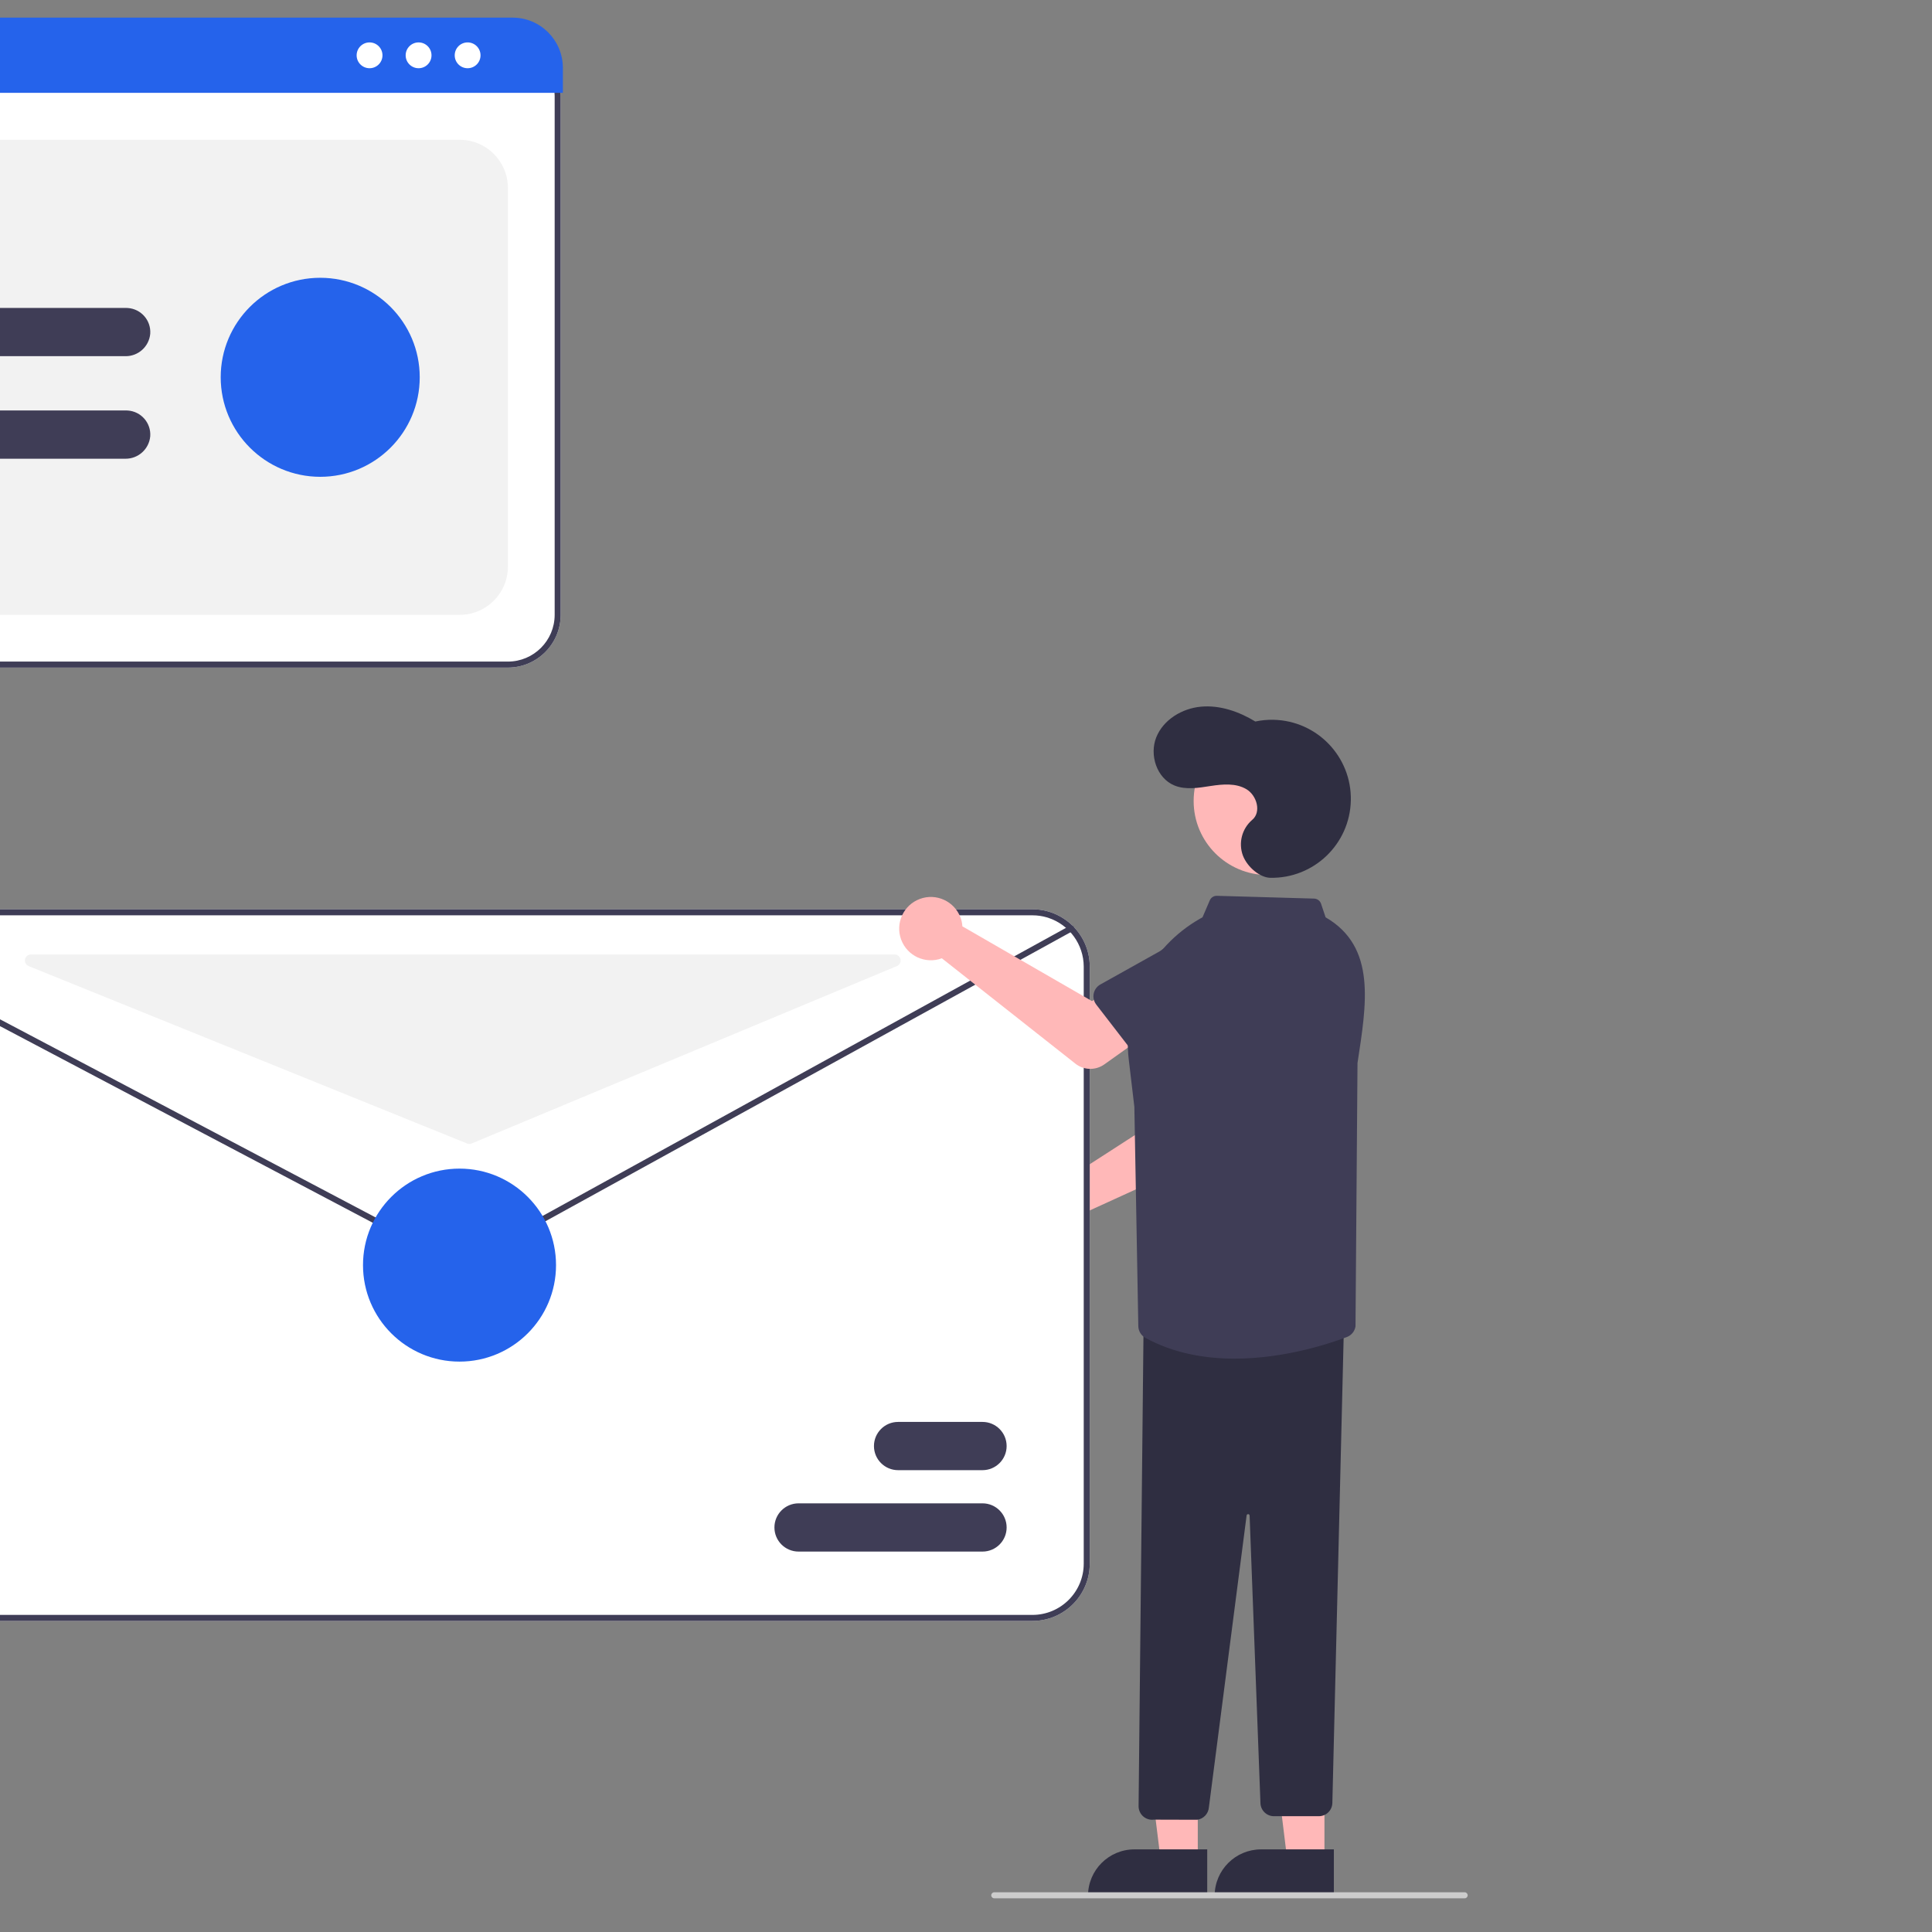 <?xml version="1.0" encoding="UTF-8" standalone="no"?>
<!DOCTYPE svg PUBLIC "-//W3C//DTD SVG 1.1//EN" "http://www.w3.org/Graphics/SVG/1.1/DTD/svg11.dtd">
<svg version="1.1" xmlns="http://www.w3.org/2000/svg" xmlns:xlink="http://www.w3.org/1999/xlink" preserveAspectRatio="xMidYMid meet" viewBox="0 0 640 640" width="640" height="640"><rect x="0" y="0" width="640" height="640" fill="#808080" stroke="none"/><defs><path d="M168.25 221.15C177.9 221.14 185.72 213.32 185.73 203.67C185.73 186.48 185.73 48.9 185.73 31.71C185.73 24.49 179.88 18.64 172.66 18.63C142.65 18.63 -97.46 18.63 -127.47 18.63C-134.8 18.64 -140.74 24.58 -140.75 31.91C-140.75 49.09 -140.75 186.5 -140.75 203.67C-140.74 213.32 -132.92 221.14 -123.27 221.15C-123.27 221.15 139.1 221.15 168.25 221.15Z" id="e148L17qc7"></path><path d="M168.25 221.15C177.9 221.14 185.72 213.32 185.73 203.67C185.73 186.48 185.73 48.9 185.73 31.71C185.73 24.49 179.88 18.64 172.66 18.63C142.65 18.63 -97.46 18.63 -127.47 18.63C-134.8 18.64 -140.74 24.58 -140.75 31.91C-140.75 49.09 -140.75 186.5 -140.75 203.67C-140.74 213.32 -132.92 221.14 -123.27 221.15C-123.27 221.15 139.1 221.15 168.25 221.15ZM172.66 20.63C178.78 20.64 183.73 25.59 183.74 31.71C183.74 48.9 183.74 186.48 183.74 203.67C183.73 212.22 176.8 219.15 168.25 219.16C139.1 219.16 -94.12 219.16 -123.27 219.16C-131.82 219.15 -138.74 212.22 -138.75 203.67C-138.75 186.5 -138.75 49.09 -138.75 31.91C-138.75 25.68 -133.7 20.64 -127.47 20.63C-67.44 20.63 112.64 20.63 172.66 20.63Z" id="e2CCync5b"></path><path d="M-107.29 203.67C-116.11 203.67 -123.27 196.52 -123.27 187.69C-123.27 175.15 -123.27 74.82 -123.27 62.28C-123.27 53.45 -116.11 46.3 -107.29 46.3C-81.33 46.3 126.32 46.3 152.27 46.3C161.1 46.3 168.25 53.45 168.25 62.28C168.25 74.82 168.25 175.15 168.25 187.69C168.25 196.52 161.1 203.67 152.27 203.67C100.36 203.67 -81.33 203.67 -107.29 203.67Z" id="biX3z2FR5"></path><path d="M-141.19 30.76L186.46 30.76C186.46 25.73 186.46 22.93 186.46 22.37C186.39 13.19 178.91 5.8 169.73 5.84C140.31 5.84 -95.04 5.84 -124.46 5.84C-133.64 5.8 -141.12 13.19 -141.19 22.37C-141.19 23.49 -141.19 26.29 -141.19 30.76Z" id="c3hNQryGV3"></path><path d="M154.9 14.05C157.27 14.05 159.18 15.96 159.18 18.33C159.18 20.69 157.27 22.6 154.9 22.6C152.54 22.6 150.63 20.69 150.63 18.33C150.63 15.96 152.54 14.05 154.9 14.05Z" id="e1hmaZ2aPH"></path><path d="M138.66 14.05C141.03 14.05 142.94 15.96 142.94 18.33C142.94 20.69 141.03 22.6 138.66 22.6C136.3 22.6 134.38 20.69 134.38 18.33C134.38 15.96 136.3 14.05 138.66 14.05Z" id="aDfOWGGyW"></path><path d="M122.42 14.05C124.78 14.05 126.7 15.96 126.7 18.33C126.7 20.69 124.78 22.6 122.42 22.6C120.06 22.6 118.14 20.69 118.14 18.33C118.14 15.96 120.06 14.05 122.42 14.05Z" id="baEtycTV7"></path><path d="M139.04 124.98C139.04 106.78 124.28 92.02 106.07 92.02C87.87 92.02 73.11 106.78 73.11 124.98C73.13 143.18 87.87 157.93 106.07 157.95C124.28 157.95 139.04 143.19 139.04 124.98Z" id="h5vyOnujc"></path><path d="M41.52 151.96C45.79 152.01 49.39 148.77 49.77 144.51C50.07 140.1 46.74 136.29 42.33 135.99C42.16 135.98 41.98 135.97 41.8 135.97C29.05 135.97 -72.99 135.97 -85.74 135.97C-90.04 135.91 -93.66 139.17 -94.04 143.45C-94.31 147.86 -90.97 151.66 -86.56 151.94C-86.39 151.95 -86.23 151.96 -86.06 151.96C-60.54 151.96 28.76 151.96 41.52 151.96Z" id="eTcIsnq4x"></path><path d="M41.52 117.99C45.79 118.05 49.39 114.81 49.77 110.55C50.07 106.14 46.74 102.33 42.33 102.03C42.16 102.02 41.98 102.01 41.8 102.01C35.74 102.01 -12.75 102.01 -18.82 102.01C-23.11 101.95 -26.73 105.21 -27.11 109.49C-27.39 113.9 -24.04 117.7 -19.63 117.98C-19.46 117.99 -19.3 117.99 -19.13 117.99C-7 117.99 35.45 117.99 41.52 117.99Z" id="a1h5l7Bc5S"></path><path d="M-266.97 444.93C-266.42 444.73 -265.84 444.58 -265.26 444.48C-264.86 442.14 -262.85 430.41 -259.24 409.3L-245.7 421.98C-250.37 440.86 -252.97 451.35 -253.49 453.45C-252.94 459 -257 463.94 -262.55 464.49C-267.2 464.95 -271.55 462.16 -273.08 457.75C-274.94 452.52 -272.2 446.78 -266.97 444.93Z" id="b3aYkthfIk"></path><path d="M-250.79 444.41C-249.48 444.75 -248.13 443.98 -247.75 442.67C-246.16 437.03 -238.2 408.82 -223.87 358.03C-219.54 345.08 -217.13 337.88 -216.65 336.44C-214.37 329.63 -218.05 322.26 -224.86 319.98C-226.69 319.37 -228.63 319.18 -230.54 319.41C-230.54 319.41 -230.54 319.41 -230.54 319.41C-235.69 320.03 -239.98 323.65 -241.45 328.63C-242.73 332.93 -249.09 354.44 -260.54 393.15C-263.78 420.18 -265.57 435.2 -265.93 438.21C-266.05 439.23 -265.53 440.23 -264.62 440.71C-264.45 440.8 -264.27 440.87 -264.09 440.92C-261.43 441.62 -252.12 444.06 -250.79 444.41Z" id="dthf2UfOD"></path><path d="M-215.5 256.06C-201.95 256.06 -190.97 267.04 -190.97 280.59C-190.97 294.15 -201.95 305.13 -215.5 305.13C-229.05 305.13 -240.04 294.15 -240.04 280.59C-240.04 267.04 -229.05 256.06 -215.5 256.06Z" id="b2QYVtDaCV"></path><path d="M-131.53 612.74L-139.41 565.8L-156.74 570.95L-143.26 616.23L-143.26 616.23L-131.53 612.74Z" id="b3kcAETPB7"></path><path d="M-142.87 628.5L-105.02 617.24C-105.11 616.95 -105.16 616.79 -105.17 616.76C-107.59 608.62 -116.14 603.99 -124.28 606.41C-124.28 606.41 -124.28 606.41 -124.28 606.41C-124.28 606.41 -124.28 606.41 -124.28 606.41L-147.4 613.29L-142.87 628.5Z" id="b41RMI2N8w"></path><path d="M-259.62 615.63L-253.79 568.39L-265.87 568.39L-271.86 615.63L-271.86 615.63L-259.62 615.63Z" id="bizg0uO5U"></path><path d="M-274.99 627.5L-235.5 627.5C-235.5 627.2 -235.5 627.03 -235.5 627C-235.5 618.51 -242.38 611.63 -250.87 611.63C-250.87 611.63 -250.87 611.63 -250.87 611.63C-250.87 611.63 -250.87 611.63 -250.87 611.63L-274.99 611.63L-274.99 627.5Z" id="a3qdxZgTF"></path><path d="M-135.48 602.34C-133 602.34 -130.99 600.33 -130.99 597.84C-130.99 597.57 -131.01 597.3 -131.06 597.03C-123.22 593.55 -165.44 391.07 -175.42 395C-175.44 394.96 -175.55 394.81 -175.74 394.52C-205.88 396.98 -222.63 398.35 -225.98 398.62C-248.48 443.65 -262.72 518.17 -276.05 595.95C-276.66 598.36 -275.2 600.81 -272.8 601.42C-272.5 601.49 -272.21 601.53 -271.91 601.55C-270.53 601.62 -259.47 602.15 -258.09 602.22C-256.17 602.32 -254.41 601.18 -253.7 599.4C-248.41 586.17 -206.06 480.31 -200.77 467.07C-200.55 466.48 -199.97 466.1 -199.34 466.13C-198.71 466.14 -198.16 466.54 -197.96 467.14C-193.37 480.36 -156.62 586.1 -152.03 599.32C-151.4 601.13 -149.69 602.34 -147.78 602.34C-145.32 602.34 -136.71 602.34 -135.48 602.34Z" id="b2h4B8MGyM"></path><path d="M-227.03 402.59L-226.65 402.56L-173.16 398.52C-178.79 362.72 -181.92 342.83 -182.54 338.86C-184.66 325.18 -195.52 314.52 -209.24 312.67C-209.24 312.67 -209.24 312.67 -209.24 312.67C-209.85 312.58 -210.35 312.52 -210.48 312.5C-221.15 311.1 -231.78 315.35 -238.53 323.73C-245.45 332.15 -247.48 343.57 -243.88 353.86C-241.63 360.36 -236.02 376.6 -227.03 402.59Z" id="bRKPUY6OE"></path><path d="M-263.14 308.66C-246.27 316.38 -223.38 315 -197.21 308.66C-200.84 298.74 -203.66 289.16 -200.46 282.13C-197.84 276.76 -197.59 270.55 -199.75 264.98C-204.88 252.71 -216.88 244.73 -230.18 244.73C-230.18 244.73 -230.18 244.73 -230.18 244.73C-248.38 244.73 -263.14 259.49 -263.14 277.69C-263.14 283.89 -263.14 302.47 -263.14 308.66Z" id="g3BY8uOgrv"></path><path d="M-227.18 246.97L-227.18 272.77L-183.23 272.77C-183.23 271.08 -183.23 270.13 -183.23 269.95C-183.23 257.26 -193.52 246.97 -206.2 246.97C-206.2 246.97 -213.2 246.97 -227.18 246.97Z" id="a4pLUTWv2q"></path><path d="M-172.62 449.11C-172.22 448.67 -171.78 448.27 -171.31 447.91C-172.06 445.65 -175.78 434.35 -182.48 414.01L-164.58 418.86C-159.86 437.74 -157.24 448.22 -156.72 450.32C-153.63 454.96 -154.9 461.23 -159.55 464.32C-163.44 466.9 -168.59 466.48 -172.01 463.3C-176.1 459.55 -176.37 453.2 -172.62 449.11Z" id="k13ITb6sst"></path><path d="M-158.57 441.07C-157.25 440.75 -156.42 439.44 -156.7 438.11C-157.94 432.38 -164.12 403.72 -175.26 352.15C-177.51 338.67 -178.75 331.19 -179 329.69C-180.18 322.6 -186.88 317.82 -193.97 319C-195.87 319.32 -197.68 320.05 -199.26 321.15C-199.26 321.15 -199.26 321.15 -199.26 321.15C-203.52 324.11 -205.61 329.33 -204.58 334.41C-203.69 338.81 -199.23 360.79 -191.2 400.36C-181.39 425.75 -175.94 439.86 -174.85 442.68C-174.47 443.65 -173.55 444.28 -172.51 444.28C-172.32 444.28 -172.13 444.26 -171.95 444.21C-169.27 443.59 -159.91 441.38 -158.57 441.07Z" id="btWyAdREC"></path><path d="M352.87 390.9C355.65 389.11 369.52 380.16 394.5 364.05L393.93 352.03L411.96 348.79C413.81 361.5 414.83 368.56 415.04 369.97C415.55 373.49 413.68 376.92 410.45 378.39C405.32 380.73 364.31 399.46 359.18 401.8C358.49 407.55 353.26 411.65 347.51 410.95C341.76 410.26 337.67 405.04 338.36 399.29C339.05 393.54 344.28 389.44 350.03 390.13C350.46 390.18 350.88 390.26 351.3 390.37C351.84 390.51 352.36 390.68 352.87 390.9Z" id="a6z1eETLIe"></path><path d="M418.52 359.19C420.97 358.74 422.58 356.39 422.13 353.95C422.09 353.73 422.03 353.52 421.96 353.31C421.23 351.17 415.37 334.04 414.64 331.9C413.35 325.12 406.81 320.68 400.04 321.97C393.29 323.25 388.85 329.75 390.1 336.5C390.18 338.76 390.81 356.79 390.89 359.05C390.98 361.53 393.06 363.47 395.54 363.38C395.76 363.37 395.98 363.35 396.2 363.31C396.2 363.31 416.29 359.6 418.52 359.19Z" id="a1zPBKgTij"></path><path d="M342.02 301.21C345.3 301.21 348.52 302.06 351.37 303.68C352.05 304.07 352.71 304.5 353.34 304.97C358.16 308.54 361 314.19 361 320.19C361 339.97 361 498.2 361 517.98C360.99 528.46 352.5 536.95 342.02 536.96C303.96 536.96 -0.51 536.96 -38.57 536.96C-49.05 536.95 -57.54 528.46 -57.55 517.98C-57.55 498.2 -57.55 339.97 -57.55 320.19C-57.54 309.72 -49.05 301.22 -38.57 301.21C-38.57 301.21 303.96 301.21 342.02 301.21Z" id="a1xVd6qOvx"></path><path d="M342.02 301.21C345.3 301.21 348.52 302.06 351.37 303.68C352.05 304.07 352.71 304.5 353.34 304.97C358.16 308.54 361 314.19 361 320.19C361 339.97 361 498.2 361 517.98C360.99 528.46 352.5 536.95 342.02 536.96C303.96 536.96 -0.51 536.96 -38.57 536.96C-49.05 536.95 -57.54 528.46 -57.55 517.98C-57.55 498.2 -57.55 339.97 -57.55 320.19C-57.54 309.72 -49.05 301.22 -38.57 301.21C-38.57 301.21 303.96 301.21 342.02 301.21ZM-55.55 517.98C-55.54 527.35 -47.94 534.95 -38.57 534.96C-0.51 534.96 303.96 534.96 342.02 534.96C351.39 534.95 358.99 527.35 359 517.98C359 498.2 359 339.97 359 320.19C358.97 312.83 354.23 306.32 347.23 304.03C347.09 303.99 346.96 303.94 346.82 303.9C345.26 303.44 343.64 303.21 342.02 303.21C303.96 303.21 -0.51 303.21 -38.57 303.21C-47.94 303.22 -55.54 310.82 -55.55 320.19C-55.55 359.75 -55.55 478.42 -55.55 517.98Z" id="a1jucJwKhg"></path><path d="M156.47 417.88C176.36 406.94 335.42 319.39 355.3 308.45C355.79 308.18 355.96 307.58 355.7 307.09C355.43 306.61 354.82 306.43 354.34 306.7C334.46 317.64 175.39 405.19 155.51 416.13C153.45 417.27 150.96 417.29 148.88 416.19C128.67 405.53 -33.01 320.24 -53.22 309.58C-53.71 309.32 -54.32 309.51 -54.57 309.99C-54.83 310.48 -54.65 311.09 -54.16 311.34C-54.16 311.34 -54.16 311.34 -54.16 311.35C-33.95 322.01 127.73 407.3 147.94 417.96C149.24 418.64 150.68 419 152.14 419C153.66 419 155.15 418.62 156.47 417.88Z" id="j6dfY9KQB"></path><path d="M325.47 487.01C329.88 487.01 333.46 483.43 333.46 479.02C333.46 474.61 329.88 471.03 325.47 471.03C322.67 471.03 300.3 471.03 297.5 471.03C293.09 471.03 289.51 474.61 289.51 479.02C289.51 483.43 293.09 487.01 297.5 487.01C303.09 487.01 322.67 487.01 325.47 487.01Z" id="c3w1Qt4uIA"></path><path d="M325.47 513.98C329.88 513.98 333.46 510.41 333.46 505.99C333.46 501.58 329.88 498 325.47 498C319.38 498 270.63 498 264.54 498C260.12 498 256.54 501.58 256.54 505.99C256.54 510.41 260.12 513.98 264.54 513.98C276.72 513.98 319.38 513.98 325.47 513.98Z" id="d4beuTjL6A"></path><path d="M152.22 387.12C169.87 387.12 184.19 401.43 184.19 419.09C184.19 436.74 169.87 451.05 152.22 451.05C134.57 451.05 120.25 436.74 120.25 419.09C120.25 401.43 134.57 387.12 152.22 387.12Z" id="a1XMt6EeWE"></path><path d="M156.25 378.79C155.76 379 155.22 379 154.73 378.8C140.21 372.92 24.02 325.9 9.5 320.03C8.47 319.61 7.98 318.45 8.39 317.43C8.7 316.67 9.43 316.18 10.24 316.18C38.86 316.18 267.74 316.18 296.35 316.18C297.45 316.18 298.35 317.07 298.35 318.18C298.35 318.98 297.86 319.71 297.12 320.02C268.95 331.77 170.34 372.92 156.25 378.79Z" id="bUehuQJnn"></path><path d="M318.8 306.86C321.67 308.51 335.97 316.76 361.72 331.62L372.15 325.61L383.27 340.17C372.81 347.62 367 351.76 365.83 352.59C362.94 354.65 359.03 354.56 356.25 352.36C351.82 348.87 316.42 320.94 312 317.45C306.57 319.46 300.53 316.69 298.52 311.26C296.51 305.83 299.29 299.79 304.72 297.78C310.15 295.77 316.18 298.55 318.19 303.98C318.34 304.38 318.47 304.8 318.57 305.22C318.69 305.76 318.77 306.31 318.8 306.86Z" id="g3ESplMMa"></path><path d="M377.02 350.76C378.54 352.73 381.36 353.09 383.32 351.58C383.5 351.44 383.66 351.29 383.82 351.13C385.39 349.5 397.95 336.46 399.52 334.83C404.95 330.59 405.92 322.74 401.67 317.31C397.45 311.9 389.64 310.91 384.21 315.11C382.24 316.21 366.48 325.02 364.51 326.12C362.35 327.33 361.57 330.07 362.79 332.24C362.89 332.43 363.02 332.61 363.15 332.79C363.15 332.79 375.63 348.97 377.02 350.76Z" id="geefmGdXY"></path><path d="M419.94 240.8C433.49 240.8 444.48 251.79 444.48 265.34C444.48 278.89 433.49 289.87 419.94 289.87C406.39 289.87 395.41 278.89 395.41 265.34C395.41 251.79 406.39 240.8 419.94 240.8Z" id="d3YNRF7rB0"></path><path d="M384.54 616.63L378.71 569.39L396.79 569.39L396.78 616.63L396.78 616.63L384.54 616.63Z" id="c46QddPLV6"></path><path d="M399.91 612.63L375.79 612.63C375.79 612.63 375.79 612.63 375.79 612.63C367.3 612.63 360.42 619.51 360.42 628C360.42 628 360.42 628 360.42 628C360.42 628.03 360.42 628.2 360.42 628.5L399.91 628.5L399.91 612.63Z" id="b3ypjl1JZ4"></path><path d="M426.49 616.63L420.67 569.39L438.74 569.39L438.74 616.63L438.74 616.63L426.49 616.63Z" id="b1byk69Z3M"></path><path d="M441.86 612.63L417.75 612.63C417.74 612.63 417.74 612.63 417.74 612.63C409.26 612.63 402.37 619.51 402.37 628C402.37 628 402.37 628 402.37 628C402.37 628.03 402.37 628.2 402.37 628.5L441.86 628.5L441.86 612.63Z" id="a16JHG80cT"></path><path d="M412.95 502.05C412.96 501.78 413.19 501.58 413.46 501.58C413.72 501.57 413.94 501.78 413.95 502.04C413.95 502.05 413.95 502.06 413.95 502.06C414.31 511.59 417.18 587.79 417.54 597.31C417.62 599.73 419.61 601.65 422.03 601.64C423.51 601.64 435.38 601.64 436.86 601.64C439.31 601.65 441.31 599.7 441.36 597.25C441.61 586.67 442.9 533.77 445.21 438.56L378.82 439.22C377.83 534.74 377.28 587.81 377.17 598.42C377.2 599.7 377.77 600.91 378.74 601.74C379.7 602.56 380.95 602.94 382.2 602.78C383.64 602.78 395.15 602.82 396.58 602.82C398.69 602.53 400.3 600.81 400.46 598.7C400.46 598.7 411.7 511.72 412.95 502.05Z" id="b3tX49DX6O"></path><path d="M449.03 439.37C449.1 430.65 449.63 360.88 449.69 352.16C452.63 332.74 456.1 313.71 439.12 303.87C438.97 303.42 437.77 299.83 437.62 299.38C437.29 298.39 436.37 297.71 435.32 297.67C432.1 297.58 406.34 296.85 403.12 296.75C402.09 296.72 401.15 297.32 400.75 298.27C400.59 298.64 399.79 300.5 398.35 303.86C397.84 304.15 397.56 304.31 397.5 304.34C380.96 313.77 371.67 332.19 373.93 351.1C374.05 352.14 374.67 357.32 375.77 366.65C376.56 410.24 376.99 434.46 377.08 439.31C377.11 440.93 378.01 442.41 379.44 443.19C388.8 448.31 399.16 450.07 408.97 450.07C425.45 450.07 440.35 445.12 446.19 442.9C447.7 442.32 448.79 440.97 449.03 439.37Z" id="dqa34YYXZ"></path><path d="M447.48 265.17C447.79 250.72 436.33 238.75 421.87 238.44C419.85 238.39 417.82 238.59 415.84 239.01C410.44 235.73 404.17 233.53 397.88 234.09C391.6 234.65 385.38 238.38 383.03 244.24C380.68 250.1 383.2 257.82 389.05 260.2C392.8 261.73 397.03 260.99 401.03 260.37C405.03 259.76 409.39 259.36 412.87 261.42C416.35 263.48 417.92 269.02 414.8 271.6C411.41 274.51 410.19 279.21 411.72 283.4C413.28 287.46 417.56 290.71 420.74 290.78C435.2 291.09 447.17 279.63 447.48 265.17Z" id="b1lo8xAuY5"></path><path d="M485.19 628.84C485.75 628.84 486.19 628.39 486.19 627.84C486.19 627.29 485.75 626.84 485.19 626.84C469.61 626.84 344.95 626.84 329.36 626.84C328.81 626.84 328.36 627.29 328.36 627.84C328.36 628.39 328.81 628.84 329.36 628.84C360.53 628.84 469.61 628.84 485.19 628.84Z" id="b2xps3vNw"></path></defs><g><g><g><use xlink:href="#e148L17qc7" opacity="1" fill="#ffffff" fill-opacity="1"></use><g><use xlink:href="#e148L17qc7" opacity="1" fill-opacity="0" stroke="#000000" stroke-width="1" stroke-opacity="0"></use></g></g><g><use xlink:href="#e2CCync5b" opacity="1" fill="#3f3d56" fill-opacity="1"></use><g><use xlink:href="#e2CCync5b" opacity="1" fill-opacity="0" stroke="#000000" stroke-width="1" stroke-opacity="0"></use></g></g><g><use xlink:href="#biX3z2FR5" opacity="1" fill="#f2f2f2" fill-opacity="1"></use><g><use xlink:href="#biX3z2FR5" opacity="1" fill-opacity="0" stroke="#000000" stroke-width="1" stroke-opacity="0"></use></g></g><g><use xlink:href="#c3hNQryGV3" opacity="1" fill="#2563eb" fill-opacity="1"></use><g><use xlink:href="#c3hNQryGV3" opacity="1" fill-opacity="0" stroke="#000000" stroke-width="1" stroke-opacity="0"></use></g></g><g><use xlink:href="#e1hmaZ2aPH" opacity="1" fill="#ffffff" fill-opacity="1"></use><g><use xlink:href="#e1hmaZ2aPH" opacity="1" fill-opacity="0" stroke="#000000" stroke-width="1" stroke-opacity="0"></use></g></g><g><use xlink:href="#aDfOWGGyW" opacity="1" fill="#ffffff" fill-opacity="1"></use><g><use xlink:href="#aDfOWGGyW" opacity="1" fill-opacity="0" stroke="#000000" stroke-width="1" stroke-opacity="0"></use></g></g><g><use xlink:href="#baEtycTV7" opacity="1" fill="#ffffff" fill-opacity="1"></use><g><use xlink:href="#baEtycTV7" opacity="1" fill-opacity="0" stroke="#000000" stroke-width="1" stroke-opacity="0"></use></g></g><g><use xlink:href="#h5vyOnujc" opacity="1" fill="#2563eb" fill-opacity="1"></use><g><use xlink:href="#h5vyOnujc" opacity="1" fill-opacity="0" stroke="#000000" stroke-width="1" stroke-opacity="0"></use></g></g><g><use xlink:href="#eTcIsnq4x" opacity="1" fill="#3f3d56" fill-opacity="1"></use><g><use xlink:href="#eTcIsnq4x" opacity="1" fill-opacity="0" stroke="#000000" stroke-width="1" stroke-opacity="0"></use></g></g><g><use xlink:href="#a1h5l7Bc5S" opacity="1" fill="#3f3d56" fill-opacity="1"></use><g><use xlink:href="#a1h5l7Bc5S" opacity="1" fill-opacity="0" stroke="#000000" stroke-width="1" stroke-opacity="0"></use></g></g><g><use xlink:href="#b3aYkthfIk" opacity="1" fill="#ffb8b8" fill-opacity="1"></use><g><use xlink:href="#b3aYkthfIk" opacity="1" fill-opacity="0" stroke="#000000" stroke-width="1" stroke-opacity="0"></use></g></g><g><use xlink:href="#dthf2UfOD" opacity="1" fill="#cccccc" fill-opacity="1"></use><g><use xlink:href="#dthf2UfOD" opacity="1" fill-opacity="0" stroke="#000000" stroke-width="1" stroke-opacity="0"></use></g></g><g><use xlink:href="#b2QYVtDaCV" opacity="1" fill="#ffb8b8" fill-opacity="1"></use><g><use xlink:href="#b2QYVtDaCV" opacity="1" fill-opacity="0" stroke="#000000" stroke-width="1" stroke-opacity="0"></use></g></g><g><use xlink:href="#b3kcAETPB7" opacity="1" fill="#ffb8b8" fill-opacity="1"></use><g><use xlink:href="#b3kcAETPB7" opacity="1" fill-opacity="0" stroke="#000000" stroke-width="1" stroke-opacity="0"></use></g></g><g><use xlink:href="#b41RMI2N8w" opacity="1" fill="#2f2e41" fill-opacity="1"></use><g><use xlink:href="#b41RMI2N8w" opacity="1" fill-opacity="0" stroke="#000000" stroke-width="1" stroke-opacity="0"></use></g></g><g><use xlink:href="#bizg0uO5U" opacity="1" fill="#ffb8b8" fill-opacity="1"></use><g><use xlink:href="#bizg0uO5U" opacity="1" fill-opacity="0" stroke="#000000" stroke-width="1" stroke-opacity="0"></use></g></g><g><use xlink:href="#a3qdxZgTF" opacity="1" fill="#2f2e41" fill-opacity="1"></use><g><use xlink:href="#a3qdxZgTF" opacity="1" fill-opacity="0" stroke="#000000" stroke-width="1" stroke-opacity="0"></use></g></g><g><use xlink:href="#b2h4B8MGyM" opacity="1" fill="#2f2e41" fill-opacity="1"></use><g><use xlink:href="#b2h4B8MGyM" opacity="1" fill-opacity="0" stroke="#000000" stroke-width="1" stroke-opacity="0"></use></g></g><g><use xlink:href="#bRKPUY6OE" opacity="1" fill="#cccccc" fill-opacity="1"></use><g><use xlink:href="#bRKPUY6OE" opacity="1" fill-opacity="0" stroke="#000000" stroke-width="1" stroke-opacity="0"></use></g></g><g><use xlink:href="#g3BY8uOgrv" opacity="1" fill="#2f2e41" fill-opacity="1"></use><g><use xlink:href="#g3BY8uOgrv" opacity="1" fill-opacity="0" stroke="#000000" stroke-width="1" stroke-opacity="0"></use></g></g><g><use xlink:href="#a4pLUTWv2q" opacity="1" fill="#2f2e41" fill-opacity="1"></use><g><use xlink:href="#a4pLUTWv2q" opacity="1" fill-opacity="0" stroke="#000000" stroke-width="1" stroke-opacity="0"></use></g></g><g><use xlink:href="#k13ITb6sst" opacity="1" fill="#ffb8b8" fill-opacity="1"></use><g><use xlink:href="#k13ITb6sst" opacity="1" fill-opacity="0" stroke="#000000" stroke-width="1" stroke-opacity="0"></use></g></g><g><use xlink:href="#btWyAdREC" opacity="1" fill="#cccccc" fill-opacity="1"></use><g><use xlink:href="#btWyAdREC" opacity="1" fill-opacity="0" stroke="#000000" stroke-width="1" stroke-opacity="0"></use></g></g><g><use xlink:href="#a6z1eETLIe" opacity="1" fill="#ffb8b8" fill-opacity="1"></use><g><use xlink:href="#a6z1eETLIe" opacity="1" fill-opacity="0" stroke="#000000" stroke-width="1" stroke-opacity="0"></use></g></g><g><use xlink:href="#a1zPBKgTij" opacity="1" fill="#3f3d56" fill-opacity="1"></use><g><use xlink:href="#a1zPBKgTij" opacity="1" fill-opacity="0" stroke="#000000" stroke-width="1" stroke-opacity="0"></use></g></g><g><use xlink:href="#a1xVd6qOvx" opacity="1" fill="#ffffff" fill-opacity="1"></use><g><use xlink:href="#a1xVd6qOvx" opacity="1" fill-opacity="0" stroke="#000000" stroke-width="1" stroke-opacity="0"></use></g></g><g><use xlink:href="#a1jucJwKhg" opacity="1" fill="#3f3d56" fill-opacity="1"></use><g><use xlink:href="#a1jucJwKhg" opacity="1" fill-opacity="0" stroke="#000000" stroke-width="1" stroke-opacity="0"></use></g></g><g><use xlink:href="#j6dfY9KQB" opacity="1" fill="#3f3d56" fill-opacity="1"></use><g><use xlink:href="#j6dfY9KQB" opacity="1" fill-opacity="0" stroke="#000000" stroke-width="1" stroke-opacity="0"></use></g></g><g><use xlink:href="#c3w1Qt4uIA" opacity="1" fill="#3f3d56" fill-opacity="1"></use><g><use xlink:href="#c3w1Qt4uIA" opacity="1" fill-opacity="0" stroke="#000000" stroke-width="1" stroke-opacity="0"></use></g></g><g><use xlink:href="#d4beuTjL6A" opacity="1" fill="#3f3d56" fill-opacity="1"></use><g><use xlink:href="#d4beuTjL6A" opacity="1" fill-opacity="0" stroke="#000000" stroke-width="1" stroke-opacity="0"></use></g></g><g><use xlink:href="#a1XMt6EeWE" opacity="1" fill="#2563eb" fill-opacity="1"></use><g><use xlink:href="#a1XMt6EeWE" opacity="1" fill-opacity="0" stroke="#000000" stroke-width="1" stroke-opacity="0"></use></g></g><g><use xlink:href="#bUehuQJnn" opacity="1" fill="#f2f2f2" fill-opacity="1"></use><g><use xlink:href="#bUehuQJnn" opacity="1" fill-opacity="0" stroke="#000000" stroke-width="1" stroke-opacity="0"></use></g></g><g><use xlink:href="#g3ESplMMa" opacity="1" fill="#ffb8b8" fill-opacity="1"></use><g><use xlink:href="#g3ESplMMa" opacity="1" fill-opacity="0" stroke="#000000" stroke-width="1" stroke-opacity="0"></use></g></g><g><use xlink:href="#geefmGdXY" opacity="1" fill="#3f3d56" fill-opacity="1"></use><g><use xlink:href="#geefmGdXY" opacity="1" fill-opacity="0" stroke="#000000" stroke-width="1" stroke-opacity="0"></use></g></g><g><use xlink:href="#d3YNRF7rB0" opacity="1" fill="#ffb8b8" fill-opacity="1"></use><g><use xlink:href="#d3YNRF7rB0" opacity="1" fill-opacity="0" stroke="#000000" stroke-width="1" stroke-opacity="0"></use></g></g><g><use xlink:href="#c46QddPLV6" opacity="1" fill="#ffb8b8" fill-opacity="1"></use><g><use xlink:href="#c46QddPLV6" opacity="1" fill-opacity="0" stroke="#000000" stroke-width="1" stroke-opacity="0"></use></g></g><g><use xlink:href="#b3ypjl1JZ4" opacity="1" fill="#2f2e41" fill-opacity="1"></use><g><use xlink:href="#b3ypjl1JZ4" opacity="1" fill-opacity="0" stroke="#000000" stroke-width="1" stroke-opacity="0"></use></g></g><g><use xlink:href="#b1byk69Z3M" opacity="1" fill="#ffb8b8" fill-opacity="1"></use><g><use xlink:href="#b1byk69Z3M" opacity="1" fill-opacity="0" stroke="#000000" stroke-width="1" stroke-opacity="0"></use></g></g><g><use xlink:href="#a16JHG80cT" opacity="1" fill="#2f2e41" fill-opacity="1"></use><g><use xlink:href="#a16JHG80cT" opacity="1" fill-opacity="0" stroke="#000000" stroke-width="1" stroke-opacity="0"></use></g></g><g><use xlink:href="#b3tX49DX6O" opacity="1" fill="#2f2e41" fill-opacity="1"></use><g><use xlink:href="#b3tX49DX6O" opacity="1" fill-opacity="0" stroke="#000000" stroke-width="1" stroke-opacity="0"></use></g></g><g><use xlink:href="#dqa34YYXZ" opacity="1" fill="#3f3d56" fill-opacity="1"></use><g><use xlink:href="#dqa34YYXZ" opacity="1" fill-opacity="0" stroke="#000000" stroke-width="1" stroke-opacity="0"></use></g></g><g><use xlink:href="#b1lo8xAuY5" opacity="1" fill="#2f2e41" fill-opacity="1"></use><g><use xlink:href="#b1lo8xAuY5" opacity="1" fill-opacity="0" stroke="#000000" stroke-width="1" stroke-opacity="0"></use></g></g><g><use xlink:href="#b2xps3vNw" opacity="1" fill="#cccccc" fill-opacity="1"></use><g><use xlink:href="#b2xps3vNw" opacity="1" fill-opacity="0" stroke="#000000" stroke-width="1" stroke-opacity="0"></use></g></g></g></g></svg>